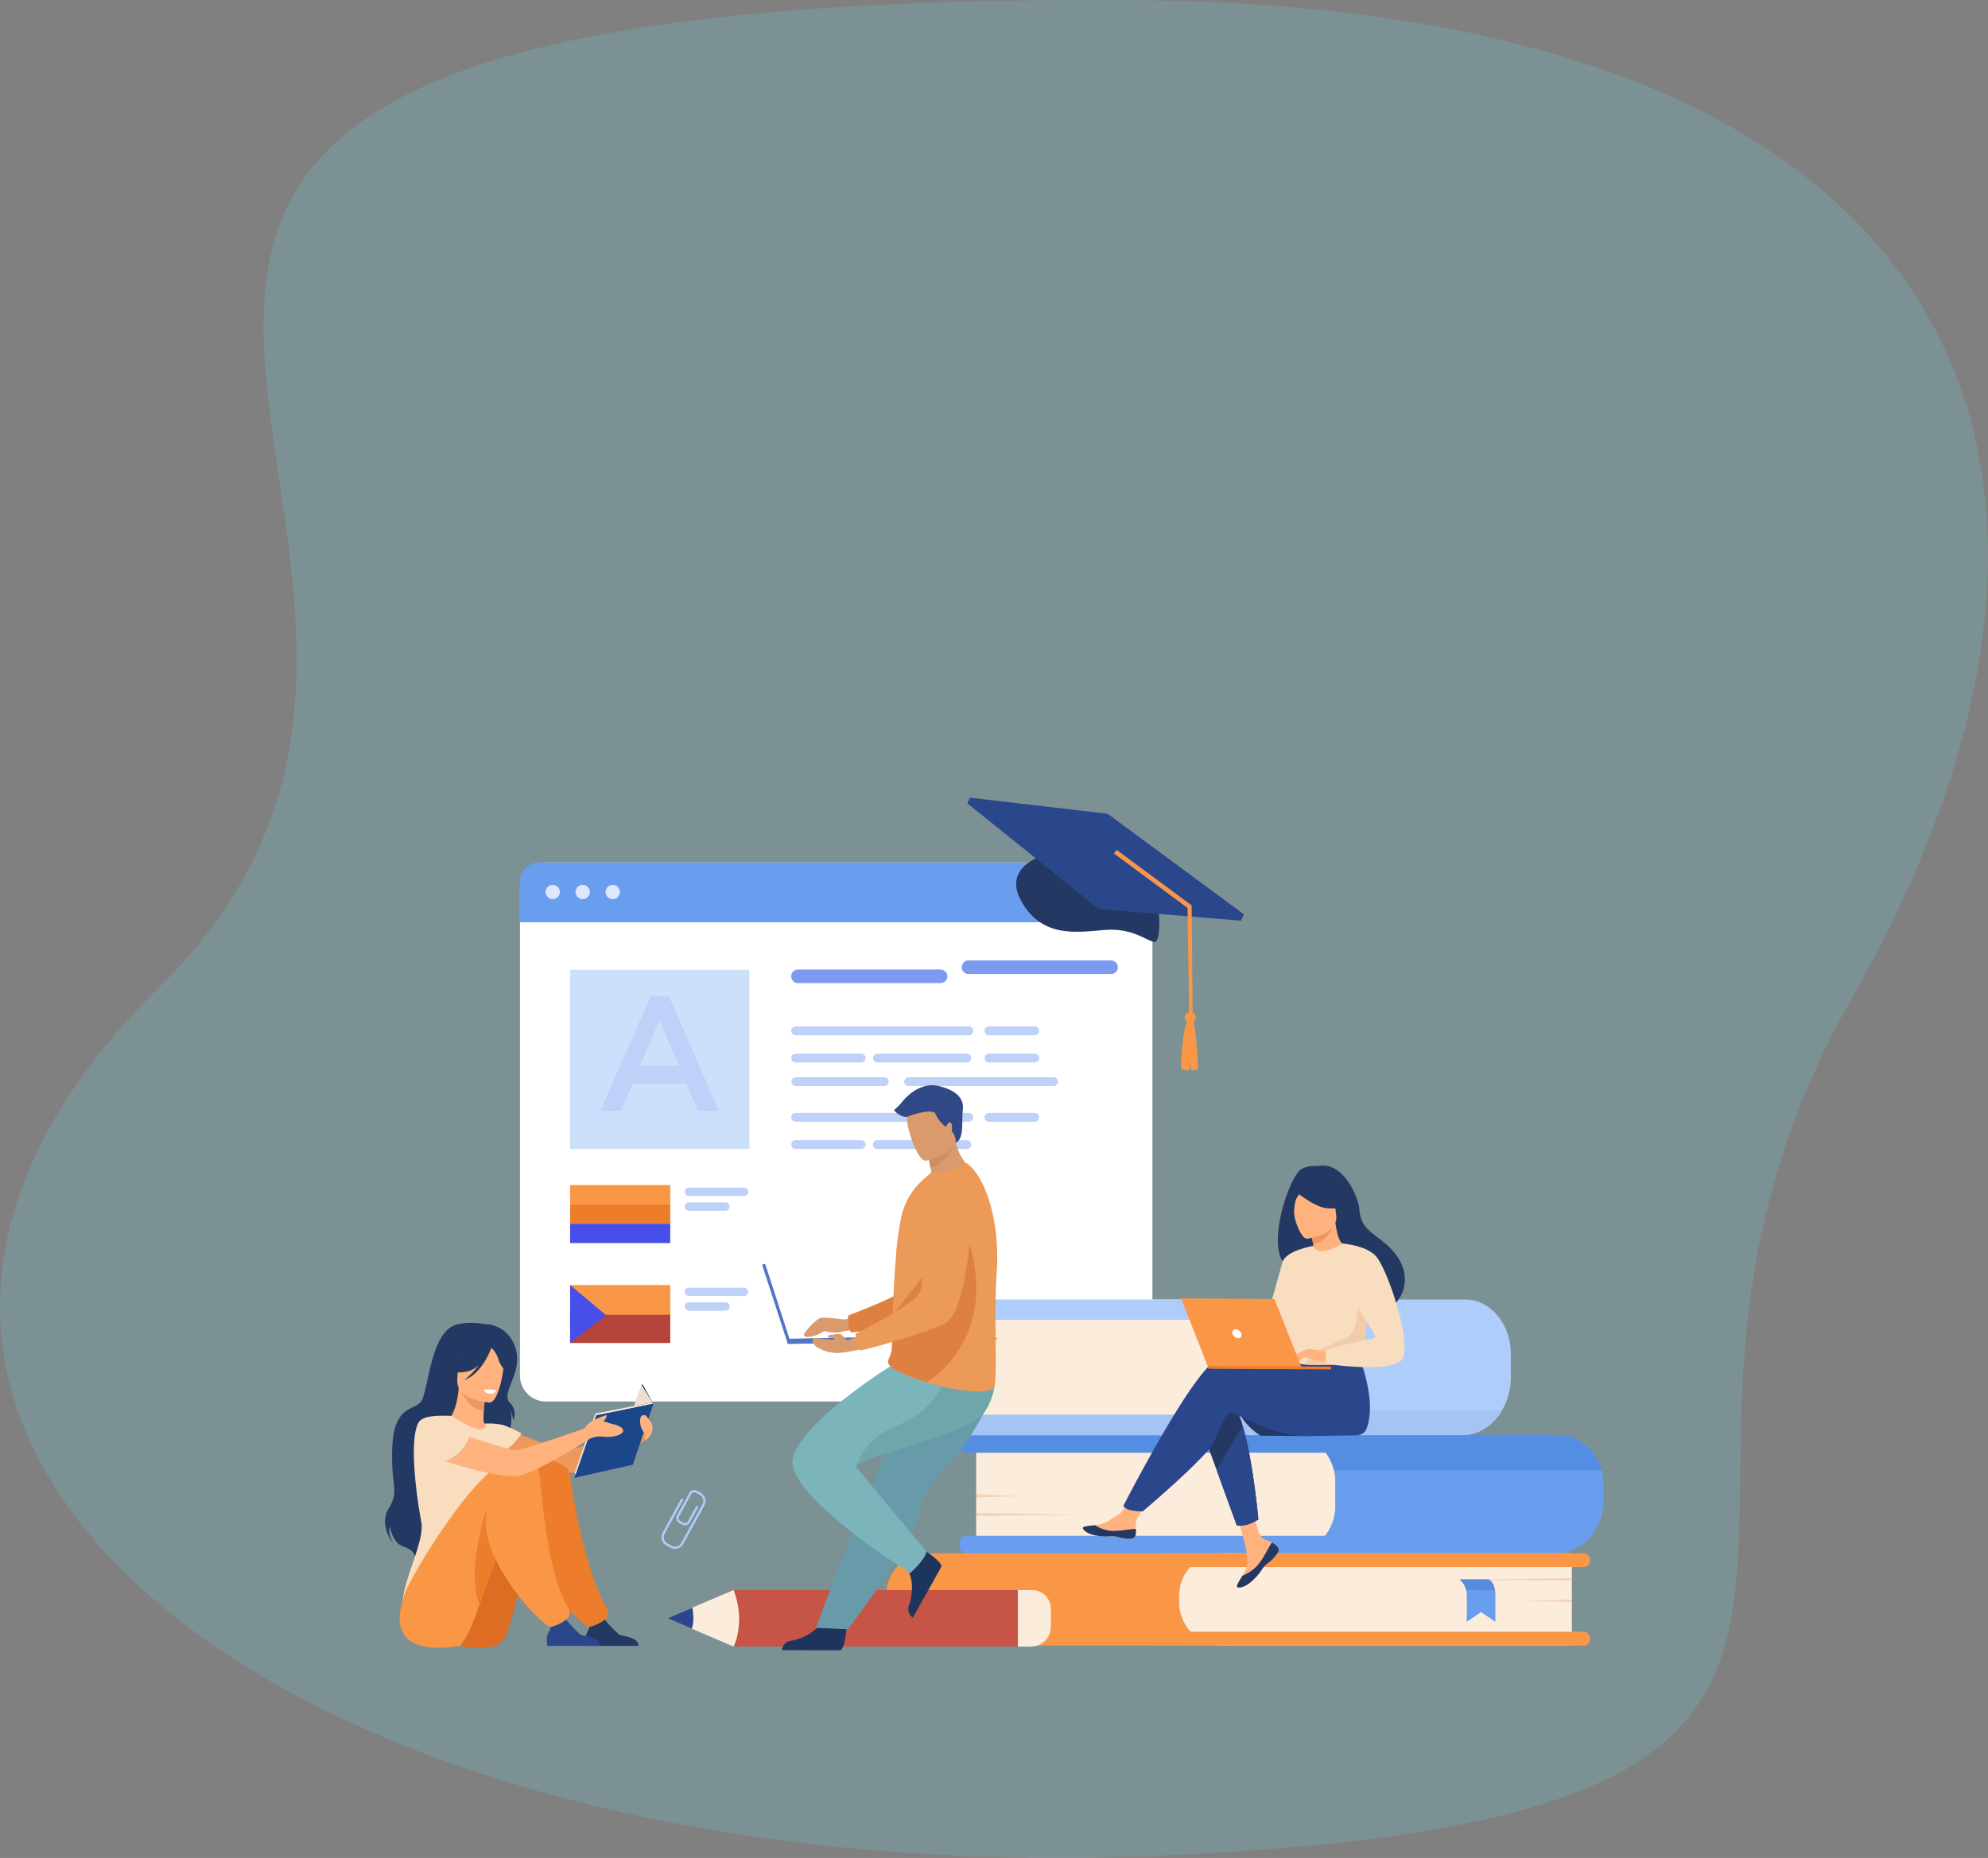 <svg xmlns="http://www.w3.org/2000/svg" width="694.706" height="649.384" viewBox="0 0 694.706 649.384"><rect x="0" y="0" width="694.706" height="649.384" fill="#808080" stroke="none"/><g transform="translate(-1262.284 -3081.423)"><path d="M258.9,716.061c2.024-293.293,164.359-355.836,348.232-251.3s285.729-72.61,300.2,239.024S759.946,1215.347,603.64,1056.3,255.337,1232.232,258.9,716.061Z" transform="translate(2374.49 2822.574) rotate(90)" fill="#66ecff" opacity="0.16"/><path d="M903.368,1294.638l-.922-.505a2.038,2.038,0,0,1-.808-2.763l4.237-7.738a2.038,2.038,0,0,1,2.763-.808l1.321.723a.4.4,0,0,1-.383.7l-1.321-.723a1.24,1.24,0,0,0-1.682.492l-4.237,7.739a1.24,1.24,0,0,0,.491,1.682l.922.505a1.24,1.24,0,0,0,1.682-.492l2.813-5.137a.4.4,0,1,1,.7.382l-2.813,5.137a2.038,2.038,0,0,1-2.763.808" transform="translate(597.259 2319.672)" fill="#afcdfb"/><path d="M877.087,1306.737l-1.654-.905a3.3,3.3,0,0,1-1.151-4.507l6.37-11.634a.4.4,0,0,1,.7.383l-6.37,11.634a2.5,2.5,0,0,0,.834,3.425l1.653.905a2.5,2.5,0,0,0,3.336-1.142l7.256-13.252a2.5,2.5,0,0,0-.835-3.426.4.4,0,0,1,.383-.7,3.3,3.3,0,0,1,1.151,4.507l-7.256,13.252a3.3,3.3,0,0,1-4.417,1.458" transform="translate(619.609 2315.698)" fill="#afcdfb"/><path d="M823.707,308.4H620.765a9.034,9.034,0,0,1-9.034-9.034V129.038A9.034,9.034,0,0,1,620.765,120H823.707a9.034,9.034,0,0,1,9.034,9.034V299.37a9.034,9.034,0,0,1-9.034,9.034" transform="translate(832.259 3262.868)" fill="#fff"/><rect width="221.009" height="188.401" transform="translate(1443.99 3382.871)" fill="none"/><path d="M832.741,140.91H611.731V126.748A6.744,6.744,0,0,1,618.475,120H826a6.744,6.744,0,0,1,6.744,6.744Z" transform="translate(832.259 3262.868)" fill="#699dee"/><path d="M659.1,163.985a2.5,2.5,0,1,1,2.5,2.5,2.5,2.5,0,0,1-2.5-2.5" transform="translate(793.832 3229.213)" fill="#dde7fe"/><path d="M714.689,163.985a2.5,2.5,0,1,1,2.5,2.5,2.5,2.5,0,0,1-2.5-2.5" transform="translate(748.729 3229.213)" fill="#dde7fe"/><path d="M770.283,163.985a2.5,2.5,0,1,1,2.5,2.5,2.5,2.5,0,0,1-2.5-2.5" transform="translate(703.625 3229.213)" fill="#dde7fe"/><rect width="62.649" height="62.649" transform="translate(1461.505 3420.366)" fill="#cde0fb"/><rect width="62.649" height="62.649" transform="translate(1461.505 3420.365)" fill="none"/><path d="M1166.487,323.09h-49.832a2.368,2.368,0,1,1,0-4.735h49.832a2.368,2.368,0,0,1,0,4.735" transform="translate(424.534 3101.945)" fill="#7c9af2"/><rect width="54.567" height="4.734" transform="translate(1538.821 3420.301)" fill="none"/><path d="M1482.285,306.261h-49.832a2.368,2.368,0,1,1,0-4.735h49.832a2.368,2.368,0,0,1,0,4.735" transform="translate(168.326 3115.599)" fill="#7c9af2"/><rect width="54.567" height="4.734" transform="translate(1598.411 3417.125)" fill="none"/><path d="M1176.351,426.845h-60.529a1.535,1.535,0,1,1,0-3.069h60.529a1.535,1.535,0,0,1,0,3.069" transform="translate(424.534 3016.417)" fill="#bdd1f9"/><path d="M1489.843,426.845h-15.978a1.535,1.535,0,1,1,0-3.069h15.978a1.535,1.535,0,0,1,0,3.069" transform="translate(134.052 3016.417)" fill="#bdd1f9"/><path d="M1138.66,477.283h-22.838a1.535,1.535,0,1,1,0-3.069h22.838a1.535,1.535,0,1,1,0,3.069" transform="translate(424.534 2975.496)" fill="#bdd1f9"/><path d="M1298.34,477.283h-31.295a1.535,1.535,0,0,1,0-3.069h31.295a1.535,1.535,0,0,1,0,3.069" transform="translate(301.845 2975.496)" fill="#bdd1f9"/><path d="M1489.843,477.283h-15.978a1.535,1.535,0,1,1,0-3.069h15.978a1.535,1.535,0,0,1,0,3.069" transform="translate(134.052 2975.496)" fill="#bdd1f9"/><path d="M1146.811,520.9h-30.989a1.535,1.535,0,0,1,0-3.069h30.989a1.535,1.535,0,0,1,0,3.069" transform="translate(424.534 2940.114)" fill="#bdd1f9"/><path d="M1375.743,520.9H1325.06a1.535,1.535,0,1,1,0-3.069h50.683a1.535,1.535,0,0,1,0,3.069" transform="translate(254.778 2940.114)" fill="#bdd1f9"/><rect width="93.235" height="20.815" transform="translate(1538.821 3440.193)" fill="none"/><path d="M1176.351,587.076h-60.529a1.535,1.535,0,1,1,0-3.069h60.529a1.535,1.535,0,0,1,0,3.069" transform="translate(424.534 2886.421)" fill="#bdd1f9"/><path d="M1489.843,587.076h-15.978a1.535,1.535,0,1,1,0-3.069h15.978a1.535,1.535,0,0,1,0,3.069" transform="translate(134.052 2886.421)" fill="#bdd1f9"/><path d="M1138.66,637.515h-22.838a1.535,1.535,0,1,1,0-3.069h22.838a1.535,1.535,0,1,1,0,3.069" transform="translate(424.534 2845.5)" fill="#bdd1f9"/><path d="M1298.34,637.515h-31.295a1.535,1.535,0,1,1,0-3.069h31.295a1.535,1.535,0,0,1,0,3.069" transform="translate(301.845 2845.5)" fill="#bdd1f9"/><rect width="86.608" height="12.587" transform="translate(1538.821 3470.428)" fill="none"/><path d="M778.255,368.193h6.47l17.48,40.012h-7.378l-4.03-9.591H772.013l-4.087,9.591h-7.151Zm9.989,24.234-6.867-15.891-6.81,15.891Z" transform="translate(711.339 3061.511)" fill="#bdd1f9"/><rect width="34.997" height="6.756" transform="translate(1461.505 3495.634)" fill="#f99746"/><rect width="34.997" height="6.756" transform="translate(1461.505 3502.39)" fill="#ed7d2b"/><rect width="34.997" height="6.756" transform="translate(1461.505 3509.146)" fill="#474fea"/><path d="M937.6,725.313H918.347a1.459,1.459,0,1,1,0-2.918H937.6a1.459,1.459,0,1,1,0,2.918" transform="translate(584.684 2774.146)" fill="#bdd1f9"/><path d="M931.115,752.567H918.347a1.459,1.459,0,1,1,0-2.918h12.768a1.459,1.459,0,1,1,0,2.918" transform="translate(584.684 2752.035)" fill="#bdd1f9"/><rect width="34.997" height="13.805" transform="translate(1461.505 3530.566)" fill="#f99746"/><rect width="34.997" height="9.873" transform="translate(1461.505 3540.962)" fill="#b5453c"/><path d="M704.551,902.711l12.555,10.546-12.555,9.723Z" transform="translate(756.954 2627.856)" fill="#474fea"/><path d="M937.6,910.436H918.347a1.459,1.459,0,1,1,0-2.918H937.6a1.459,1.459,0,1,1,0,2.918" transform="translate(584.684 2623.955)" fill="#bdd1f9"/><path d="M931.115,937.69H918.347a1.459,1.459,0,1,1,0-2.918h12.768a1.459,1.459,0,1,1,0,2.918" transform="translate(584.684 2601.844)" fill="#bdd1f9"/><path d="M1580.443,124.167s.911,10.863-1.564,10.7-7.362-4.947-17.222-4.169-21.926,2.935-29.219-9.971,9.327-16.621,9.327-16.621Z" transform="translate(86.788 3275.767)" fill="#233862"/><path d="M1486.1,38.912,1535.789,43l1.033-2.211L1489.184,5.623,1441.064,0l-.924,1.978Z" transform="translate(160.168 3360.226)" fill="#2b478b"/><path d="M1846.664,398.512a1.926,1.926,0,1,0-1.322,2.382,1.927,1.927,0,0,0,1.322-2.382" transform="translate(-166.58 3038.047)" fill="#f99746"/><path d="M1839.3,407.348c1.994-.155,2.459,17.979,2.459,17.979a4.416,4.416,0,0,1-1.938.467c-.639-.144-.965-2.593-.965-2.593l-.062,2.567a6.987,6.987,0,0,1-2.944-.456s.3-17.719,3.449-17.965" transform="translate(-160.874 3029.746)" fill="#f99746"/><path d="M1739.323,155.8l-.36-39.618-.257-.192-25.954-19.2-.932,1.262,25.7,19.008.58,38.672Z" transform="translate(-60.247 3281.698)" fill="#f99746"/><path d="M1565.708,1221.749H1456.55v-41.474h109.521A16.029,16.029,0,0,1,1582.1,1196.3v9.053a16.392,16.392,0,0,1-16.392,16.392" transform="translate(146.854 2402.667)" fill="#fcecdb"/><path d="M1650.7,1197.337v6.239a19.033,19.033,0,0,1-2.3,9.14,16.8,16.8,0,0,1-14.675,9.03H1428.144a2.553,2.553,0,0,1-2.463-2.634v-.934a2.553,2.553,0,0,1,2.463-2.634H1553.46a17.134,17.134,0,0,0,1.759-2.829,17.811,17.811,0,0,0,1.837-7.929v-7.932a17.63,17.63,0,0,0-.508-4.221,17.017,17.017,0,0,0-2.906-6.158h-125.5a2.553,2.553,0,0,1-2.463-2.636v-.932a2.553,2.553,0,0,1,2.463-2.636h206.61c7.281,0,13.422,5.224,15.328,12.362a18.149,18.149,0,0,1,.614,4.7" transform="translate(171.898 2402.668)" fill="#699dee"/><path d="M1650.081,1192.635h-93.533a17.017,17.017,0,0,0-2.906-6.158h-125.5a2.553,2.553,0,0,1-2.463-2.636v-.932a2.553,2.553,0,0,1,2.463-2.636h206.61c7.281,0,13.422,5.224,15.328,12.362" transform="translate(171.898 2402.668)" fill="#548ee2"/><path d="M1456.549,1290.17l15.221.7-15.221.42Z" transform="translate(146.855 2313.508)" fill="#f4d2b8"/><path d="M1456.549,1324.656l36.213.7-36.213.42Z" transform="translate(146.855 2285.53)" fill="#f4d2b8"/><path d="M1305.461,1431.862h107.156V1399.6h-108.1a14.537,14.537,0,0,0-14.536,14.537v2.242a15.48,15.48,0,0,0,15.48,15.48" transform="translate(281.992 2224.725)" fill="#f99746"/><path d="M1847.546,1431.862h122.127V1399.6H1847.211a14.78,14.78,0,0,0-14.78,14.78v2.364a15.115,15.115,0,0,0,15.115,15.115" transform="translate(-158.099 2224.725)" fill="#fcecdb"/><path d="M1780.019,1549.818h149.432a2.245,2.245,0,0,0,2.244-2.245v-.335a2.244,2.244,0,0,0-2.244-2.245H1780.019a2.245,2.245,0,0,0-2.245,2.245v.335a2.245,2.245,0,0,0,2.245,2.245" transform="translate(-113.755 2106.77)" fill="#f99746"/><path d="M1780.019,1404.428h149.432a2.244,2.244,0,0,0,2.244-2.245v-.335a2.245,2.245,0,0,0-2.244-2.245H1780.019a2.245,2.245,0,0,0-2.245,2.245v.335a2.245,2.245,0,0,0,2.245,2.245" transform="translate(-113.755 2224.725)" fill="#f99746"/><path d="M2488.207,1485.083l-16.639.542,16.639.327Z" transform="translate(-676.632 2155.375)" fill="#f4d2b8"/><path d="M2389.55,1445.739l-39.585.542,39.585.326Z" transform="translate(-577.975 2187.295)" fill="#f4d2b8"/><path d="M2352.125,1448.041a7.49,7.49,0,0,1,2.258,3.664,5.992,5.992,0,0,1,.176,1.275c.094,3.027,0,9.878,0,9.878l5.008-3.425,5,3.425v-9.285a8.179,8.179,0,0,0-1.224-4.582,1.867,1.867,0,0,0-1.384-.949Z" transform="translate(-579.728 2185.427)" fill="#699dee"/><path d="M2352.125,1448.041a7.49,7.49,0,0,1,2.258,3.664l10.037.135s-.394-3.262-2.465-3.8Z" transform="translate(-579.728 2185.427)" fill="#568cdb"/><path d="M1416.049,976.958H1310.583v-47.4h105.851a16.946,16.946,0,0,1,16.946,16.946v13.12a17.33,17.33,0,0,1-17.33,17.33" transform="translate(265.278 2606.071)" fill="#fcecdb"/><path d="M1408.949,947.957v10.2a12.31,12.31,0,0,1-5.013,10.157,8.759,8.759,0,0,1-4.943,1.559H1282.861a2.736,2.736,0,0,0-2.465,2.943v1.2a2.737,2.737,0,0,0,2.465,2.943h200.622c5.757,0,10.844-3.418,13.917-8.649a22.987,22.987,0,0,0,3.075-11.645v-8.048a22.065,22.065,0,0,0-1.584-8.287c-2.58-6.373-8.044-10.767-14.369-10.767h-201.66a2.734,2.734,0,0,0-2.465,2.941v1.2a2.736,2.736,0,0,0,2.465,2.943h116.488a8.989,8.989,0,0,1,7.064,3.68,12.54,12.54,0,0,1,2.536,7.622" transform="translate(289.769 2606.066)" fill="#afcdfb"/><path d="M1280.4,1139.408v1.2a2.737,2.737,0,0,0,2.465,2.944h200.622c5.757,0,10.844-3.418,13.917-8.649h-93.463a8.757,8.757,0,0,1-4.943,1.559H1282.861a2.736,2.736,0,0,0-2.465,2.943" transform="translate(289.769 2439.475)" fill="#a4c4f4"/><path d="M1310.584,1055.15l14.887.8-14.887.48Z" transform="translate(265.277 2504.181)" fill="#f4d2b8"/><path d="M1310.584,997.345l35.418.8-35.418.48Z" transform="translate(265.277 2551.078)" fill="#f4d2b8"/><path d="M1422.666,1000.728a8.308,8.308,0,0,0-3.111,3.973,5.206,5.206,0,0,0-.243,1.382c-.129,3.282,0,10.711,0,10.711l-6.9-3.714-6.883,3.714v-10.068a7.5,7.5,0,0,1,1.687-4.968,2.673,2.673,0,0,1,1.907-1.03Z" transform="translate(188.25 2548.333)" fill="#f99746"/><path d="M1423.513,1000.728a8.308,8.308,0,0,0-3.111,3.973l-13.83.147s.543-3.537,3.4-4.12Z" transform="translate(187.402 2548.333)" fill="#ed7d2b"/><path d="M542.942,1158.52s21.618,9.419,25.543,9.248,28.105-7.365,28.105-7.365l-.616,4.16s-18.661,10.732-25.185,11.341c-6.423.6-28.386-5.765-30.506-7.108s-3.5-8.915,2.659-10.275" transform="translate(891.681 2420.316)" fill="#ed985f"/><path d="M396.427,973.2s-7.975-1.515-11.947,1.386c-7.2,5.254-7.582,23.369-10.279,26.068s-9.2,1.547-9.776,15.51,2.588,15.13-1.183,21.363,1.6,12.472,1.6,12.472-2.2-3.441-1.256-5.924c0,0,.915,5.481,4.4,6.766s4,2.227,4.553,4.111c0,0,29.706-15.222,29.738-26.018s5.846-21.491,2.991-26.17a10.35,10.35,0,0,1,1.428,4.228,5.567,5.567,0,0,0-1.256-6.337c-2.969-3.055,3.483-9.378,2.528-16.7-.656-5.027-4.183-10.534-11.533-10.753" transform="translate(1034.949 2570.99)" fill="#233862"/><path d="M471.21,1115.537a20.786,20.786,0,0,1-7.268,3.093c-11.2,2.588-15.5-6.88-17.109-13.38a9.63,9.63,0,0,1,3.8-1.166c.81-.1,1.661-.159,2.367-.194,1.258-.963,3.132-4.907,3.547-11.03l.527.141,8.829,2.416s-.4,2.807-.6,5.459c-.153,2.076-.177,4.06.216,4.545.689.15,1.1.247,1.1.247a.019.019,0,0,0,0,.008,56.818,56.818,0,0,1,4.591,9.858" transform="translate(966.041 2473.586)" fill="#ffb27d"/><path d="M509.908,1096.036s-.406,2.8-.6,5.459c-5-.5-7.323-5.263-8.227-7.876Z" transform="translate(922.032 2472.97)" fill="#ed985f"/><path d="M506.91,1032.737s-11.873-.655-11.351-8.043-.659-12.448,6.944-12.341,8.875,3.029,9.3,5.537-1.791,14.828-4.893,14.848" transform="translate(926.523 2538.904)" fill="#ffb27d"/><path d="M495.794,1007.212c-1.674-2.353-3.094-1.965-3.918-1.353a8.31,8.31,0,0,0-10.781.941,14.147,14.147,0,0,1-5.214,8.006s2.066,1.49,7.141.566a8.49,8.49,0,0,0,4.236-2.5,27.744,27.744,0,0,1-5.179,5.474c6.15-2.324,9.134-10.431,9.435-11.29a9.317,9.317,0,0,1,2.339,3.632c.456,1.924,2.424,4.931,3.562,4.88,0,0,.889-4.831-1.621-8.36" transform="translate(942.474 2545.449)" fill="#233862"/><path d="M400.685,1181.753c-1.072-5.481-4.568-27.38-1.072-34.426,1.256-2.532,6.182-2.76,11.588-2.538,1.682,1.086,8.091,5.19,10.724,4.677l.147-.035c1.24-.31,1.708-1.181.674-1.932a23.614,23.614,0,0,1,6,.368c1.878.354,6.943,2.974,6.943,2.974s-2.551,4.608-6.312,6.2c.64,5.721-.311,8.245-6.247,21.459-5.015,11.169.677,21.225.677,21.225s-29.523,23.737-29.687,11.651c-.123-9.1,7.934-22.617,6.564-29.622" transform="translate(1008.807 2431.51)" fill="#f9ddbf"/><path d="M481.353,1293.789a5.489,5.489,0,0,0,3.949-2.4q.214-.32.456-.687c3.36-5.087,4.668-20.667,12.227-37.264,1.841-4.041,8.45-4.767,10.252-9.336,0,0,4.436-14.805-8.49-15.242s-34.615,41.2-34.958,45.561c-.332,4.229-8.545,22.2,16.564,19.372" transform="translate(952.726 2363.255)" fill="#dd6d22"/><path d="M751.521,1530.143h-18.4s-.688-2.934.52-4.931c1.069-1.766.659-2.773-.132-4.234a7.149,7.149,0,0,0,3.1.584,6.48,6.48,0,0,0,2.736-.963,66.229,66.229,0,0,0,5.241,5.507c1.2.864,6.563.556,6.933,4.038" transform="translate(733.93 2126.561)" fill="#233862"/><path d="M635.378,1230.622c1.108,8.3,5.433,34.517,13.064,47.305,2.46,4.123-6.2,6.434-6.245,6.422-1.161-.3-3.1-2.156-3.988-2.959-6.2-5.583-18.771-21.393-18.771-34.068,0-6.181-.109-17.984,4.386-20.983,2.768-1.848,11.114.984,11.554,4.283" transform="translate(826.006 2365.769)" fill="#ed7d2b"/><path d="M410.066,1289.389s.682-.949,1.871-2.751c1.415-2.143,2.98-6.36,4.88-11.766,2-5.675,4.363-12.656,7.321-19.92.913-2.242,1.882-4.512,2.913-6.778,1.841-4.041,6.906-3.482,8.708-8.05,0,0,7.031-15.835-5.894-16.272s-37.486,42.361-38.9,46.506c-1.545,4.537-9.083,23.378,19.1,19.031" transform="translate(1013.043 2367.315)" fill="#f99746"/><path d="M679.955,1530.143h-18.4s-.688-2.934.52-4.931c1.069-1.766.659-2.773-.132-4.234a7.15,7.15,0,0,0,3.1.584,6.479,6.479,0,0,0,2.736-.963,66.27,66.27,0,0,0,5.241,5.507c1.2.864,6.563.556,6.933,4.038" transform="translate(791.991 2126.561)" fill="#2b478b"/><path d="M529.68,1355.9c2-5.675,4.363-12.656,7.321-19.92-.772-5.5-2.439-10.318-5.241-12.259,0,0-6.8,21.061-2.079,32.179" transform="translate(900.179 2286.292)" fill="#ed7d2b"/><path d="M566.577,1231.449c1.108,8.3,2.668,35.105,10.3,47.894,2.46,4.123-6.2,6.434-6.245,6.422-1.161-.3-3.1-2.156-3.988-2.959-6.2-5.583-18.771-21.393-18.771-34.068,0-6.18,7.253-17.488,11.747-20.488a4.521,4.521,0,0,1,6.958,3.2" transform="translate(884.068 2364.354)" fill="#f99746"/><path d="M549.161,1096.722a10.965,10.965,0,0,0-4.281-.188s.168,1.232,2.5,1.354a1.858,1.858,0,0,0,1.784-1.166" transform="translate(886.495 2470.67)" fill="#fff"/><path d="M806.755,1092.793l-3.814-6.882-8.251,23.023,4.868,5.226Z" transform="translate(683.824 2479.224)" fill="#163560"/><path d="M720.113,1126.41l-7.67,21.911,20.387-4.573,7.2-21.367Z" transform="translate(750.55 2449.637)" fill="#1c468a"/><path d="M713.062,1162.161l-.357-.625,7.258-20.734.363.554Z" transform="translate(750.339 2434.691)" fill="#efdece"/><path d="M751.166,1124.629l19.329-3.761.949.285-19.915,4.031Z" transform="translate(719.135 2450.864)" fill="#fcecdb"/><path d="M829.591,1094.231l-4.124-6.547-2.629,7.391,5.8-1.13Z" transform="translate(660.987 2477.786)" fill="#efdece"/><path d="M491.357,1147.071c-.663-.127-2.085-.664-3.526-1.06a2.953,2.953,0,0,0,1.042-1.165c.257-.812.428-1.073-.428-.816s-3.853,1.631-3.853,1.631l.008,0c-1.7.5-3.271,2.9-3.271,2.9s-21.078,7.409-23.614,7.537c-3.923.2-30.034-9.419-30.034-9.419-6.162,1.36-4.78,8.932-2.659,10.275s20.909,8.179,32.044,8.307c5.64.065,26.155-13.121,26.155-13.121a8.731,8.731,0,0,1,4.282-.754c1.884.342,6.252,0,7.194-1.541s-2.227-2.569-3.34-2.783" transform="translate(985.193 2432.149)" fill="#ffb27d"/><path d="M437.095,1160.656a14.346,14.346,0,0,1-10.356,9.075s-13.244-4.08-6.65-13.1c0,0,6.52-4.844,17.006,4.029" transform="translate(989.232 2422.923)" fill="#f9ddbf"/><path d="M838.421,1147.39v0a2.029,2.029,0,0,0-.07-.6s-1.889-2.988-2.508-3.111c-1.885-.372-1.885,2.109-1.485,3.71a6.507,6.507,0,0,0,1.56,2.763h0l-.075,2.338a5,5,0,0,0,2.579-5.1" transform="translate(651.814 2432.387)" fill="#ffb27d"/><path d="M1940.8,1132.391a22.772,22.772,0,0,0,7.859,8.517l18.353.13s-28.856-13.322-26.212-8.647" transform="translate(-245.879 2442.323)" fill="#233862"/><path d="M1949.1,1321.777a1.7,1.7,0,0,1,.29,1.817.013.013,0,0,1,0,.009c-.446,1.207-1.9,2.547-3.591,3.884-.216.172-.408.328-.575.473-.044.038-.088.076-.129.114s-.066.06-.1.089c-1.577,1.433-.99,1.768-3.824,4.679-3.233,3.316-5.443,3.361-6.069,3.052-.53-.263.563-2.026,1.774-4.008.059-.1.116-.192.177-.289.161-.263.321-.531.482-.8,1.42-2.385,1.068-3.512.76-7.079-.25-2.9-4.393-16.216-4.393-16.216l6.157-1.016s1.778,10.594,3.807,12.238c1.085.876,2.306.9,3.35,1.547.073.045.146.092.217.139a8.073,8.073,0,0,1,1.673,1.364" transform="translate(-240.419 2300.269)" fill="#ffb27d"/><path d="M1953.671,1381.043a1.7,1.7,0,0,1,.29,1.817.014.014,0,0,1-.005.009,13.063,13.063,0,0,1-3.6,3.872c-.213.175-.4.335-.57.485-.044.038-.088.076-.129.114l-.1.089c-1.577,1.433-.99,1.768-3.825,4.678-3.233,3.316-5.442,3.361-6.069,3.052-.53-.263.563-2.026,1.774-4.008a13.675,13.675,0,0,0,5.75-4.175c1.95-2.452,3.261-5.611,4.589-7.437q.11.067.217.139a8.059,8.059,0,0,1,1.673,1.364" transform="translate(-244.989 2241.002)" fill="#233862"/><path d="M1672.541,1308.284c-.393,1.9-3.1,1.56-6.115.8s-2.305.123-6.6-.384-5.591-2.12-5.718-2.76c-.114-.568,2.014-.754,4.3-1,.287-.03.575-.064.864-.1,2.577-.3,4.474-1.952,6.822-3.3,2.224-1.277,5.567-6.518,5.567-6.518l5.9.509s-3.129,4.681-4.342,6.717a7.13,7.13,0,0,0-.607,4.017,7.576,7.576,0,0,1-.06,2.018" transform="translate(-13.418 2309.571)" fill="#ffb27d"/><path d="M1666.426,1351.719c-3.018-.76-2.306.123-6.6-.383s-5.591-2.12-5.718-2.761c-.113-.568,2.014-.754,4.3-1l.021.044a12.132,12.132,0,0,0,6.148,1.958c2.919.092,6.016-.723,8.032-.676a7.571,7.571,0,0,1-.06,2.018c-.393,1.9-3.1,1.56-6.114.8" transform="translate(-13.418 2266.936)" fill="#233862"/><path d="M1873.07,1125.783l5.411,14.881,7.064,19.431a11.664,11.664,0,0,0,3.828-.323,16.594,16.594,0,0,0,3.713-1.775s-1.853-20.822-5.5-32.794a21.278,21.278,0,0,0-3.161-6.965c-5.734-6.874-11.357,7.544-11.357,7.544" transform="translate(-191.07 2454.504)" fill="#233862"/><path d="M1761.878,1030.234c3.622-1.14,13.917.429,24.257,2.529l2.193-3.56,22.375-1.589s7.263,16.416,3.15,26.815c-.6,1.528-2.079,2.164-4.09,2.182l0,0s-13.346.231-17.668.2c-11.121-.079-23.482-7.811-25.086-8.143-2.625-.544-3.714,4.706-6.382,10.208s-24.882,24.273-24.882,24.273a19.439,19.439,0,0,1-4.792-.526,4.721,4.721,0,0,1-2.05-1.314s24.811-48.507,32.979-51.078" transform="translate(-74.104 2526.521)" fill="#2b478b"/><path d="M2021.009,717.5c7.932,4.441,24.023,13.644,24.107,13.586,0,0,5.921,2.28,9.306.066,5.641-3.689,8.722-13.7-1.484-22.411-5.091-4.343-8.721-5.417-9.225-12.3-.274-3.733-5.287-16.083-13.769-15a12.932,12.932,0,0,1-2.137.125,7.933,7.933,0,0,0-4.308,1.08c-4.816,2.821-14.416,33.074-2.49,34.855" transform="translate(-306.436 2807.424)" fill="#233862"/><path d="M2077.119,799.7c-.035.022,3.908,1.4,6.56.248,2.495-1.081,4.407-5.159,4.37-5.162-1.131-.06-2.366-1.058-3.276-7.554l-.483.169-8.12,2.857s.568,2.6.93,5.08c.305,2.08.462,4.071.018,4.362" transform="translate(-355.846 2721.544)" fill="#ffb27d"/><path d="M2076.17,790.986s.346,1.824.826,4.431c4.658-.8,6.62-4.778,7.293-7.288Z" transform="translate(-355.845 2720.816)" fill="#ed975d"/><path d="M2045.625,733.207s11.091-1.409,10.108-8.3-.215-11.718-7.338-11.11-8.12,3.434-8.352,5.815,2.672,13.786,5.582,13.6" transform="translate(-326.524 2781.166)" fill="#ffb27d"/><path d="M2042.379,713.184s7.05,6.163,11.872,6.69,6.659-1.009,6.659-1.009a18.839,18.839,0,0,1-4.512-6.2,3.392,3.392,0,0,0-2.783-2.02c-3.444-.322-9.974-.5-11.236,2.543" transform="translate(-328.43 2783.82)" fill="#233862"/><path d="M2041.168,716.333a17.472,17.472,0,0,0-3.148,3.974,13.415,13.415,0,0,0-.414,7.128s-3.646-7.215-1.529-10.693c2.246-3.688,5.091-.408,5.091-.408" transform="translate(-322.781 2780.154)" fill="#233862"/><path d="M2031.137,847.288c.177,22.433-.034,17.744,2.405,19.89.588.517,2.247.834,4.434.994,6.875.505,18.973-.543,19.442-1.811,1.618-4.387.507-5.761,1.878-12.485.144-.715.32-1.489.526-2.332,1.136-4.617,2.222-6.183-1.641-13.64-3.5-6.755-7.153-12.243-7.486-12.049-9.407,5.495-10.129.815-10.129.815s-9.515,9.675-9.428,20.617" transform="translate(-319.309 2690.212)" fill="#f9ddbf"/><path d="M1901.746,1178.595l7.064,19.431a11.666,11.666,0,0,0,3.828-.323,16.59,16.59,0,0,0,3.712-1.775s-1.853-20.822-5.5-32.793Z" transform="translate(-214.334 2416.573)" fill="#2b478b"/><path d="M2000.247,830.19s-9.65,1.566-10.811,5.708-7.994,28.493-7.994,28.493,4.894.915,7.173-1.333,8.025-20.946,8.025-20.946Z" transform="translate(-278.991 2686.692)" fill="#f9ddbf"/><path d="M2067.384,948.4c6.875.505,18.974-.543,19.442-1.811,1.618-4.387.507-5.761,1.878-12.485l-3.251-9.365s.475,10.406-2.612,13.121-12.6,5.193-14.1,7.469a8.37,8.37,0,0,0-1.352,3.071" transform="translate(-348.717 2609.982)" fill="#f2ccaa"/><path d="M2057.573,1022.513s-6.775-1.559-7.875-.964-3.79,2.768-4.13,3.529,2.441-.562,3.344-.8a8.024,8.024,0,0,1,2.878.652,9.58,9.58,0,0,0,5.162.555Z" transform="translate(-330.994 2531.552)" fill="#ffb27d"/><path d="M2109.355,825.85s9.107.626,12.23,5.047c4.4,6.224,13.018,32.677,7.945,36.161-5.712,3.924-25.879.854-25.879.854s-.649-3.145.3-4.657S2120.1,859.4,2120.8,858.7s-8.666-13.732-8.651-15.835-2.8-17.015-2.8-17.015" transform="translate(-377.964 2690.213)" fill="#f9ddbf"/><path d="M2054.288,1032.126a13.13,13.13,0,0,1-1.9,2.04,1.394,1.394,0,0,1-.768.159l.97-1.718Z" transform="translate(-335.926 2522.86)" fill="#ffb27d"/><path d="M2049.749,1022.129l-4.147,1.978a.736.736,0,0,0,.683.269,9.829,9.829,0,0,0,1.8-.48Z" transform="translate(-331.044 2530.971)" fill="#ffb27d"/><path d="M1878.242,952.166l-32.7-.231-9.664-24.529,32.648.23Z" transform="translate(-160.897 2607.82)" fill="#f99746"/><path d="M1885.1,1052.333l43.178.3-.007.953-42.795-.3Z" transform="translate(-200.827 2506.466)" fill="#ed7d2b"/><path d="M1931.034,986.235a1.133,1.133,0,0,1,1.121-1.549,2.23,2.23,0,0,1,1.992,1.571,1.133,1.133,0,0,1-1.121,1.549,2.231,2.231,0,0,1-1.992-1.571" transform="translate(-238.047 2561.349)" fill="#fff"/><rect width="99.348" height="19.75" transform="translate(1518.627 3637.181)" fill="#c65447"/><path d="M907.962,1487.417l-14.6-6.246-8.493-3.633,8.693-3.715,14.406-6.156a29.859,29.859,0,0,1,1.951,9.331c.045,7.1-1.956,10.42-1.956,10.42" transform="translate(610.662 2169.506)" fill="#fcecdb"/><path d="M1545.308,1474.323v6.244a6.954,6.954,0,0,1-6.956,6.953h-4.6l0-19.75h5a6.552,6.552,0,0,1,6.55,6.553" transform="translate(84.217 2169.422)" fill="#fcecdb"/><path d="M893.561,1500.293c.361,2,.676,5.053-.2,7.348l-8.493-3.633Z" transform="translate(610.662 2143.035)" fill="#2b478b"/><path d="M1158.622,950.419s-5.321,3.025-6.811,3.025-7.337-1.13-8.966-.3a19.061,19.061,0,0,0-5.134,5.278c-.995,1.968,4.007,1.1,6.372-.578a1.491,1.491,0,0,1,1.181-.244c1.224.267,3.769.729,5,.274,1.652-.611,10.353-1.29,10.353-1.29Z" transform="translate(405.634 2589.149)" fill="#d99b6c"/><path d="M1119.612,1516.75s-.573,9.24-2.361,9.373c-.238.018-9.067.018-9.067.018l-11.271-.066a3.657,3.657,0,0,1,3.368-3.29c3.294-.574,8.808-2.889,10.8-7.244,2.1-4.581,8.526,1.209,8.526,1.209" transform="translate(438.628 2132.095)" fill="#1d355d"/><path d="M1265.362,708.506s-5.516,39.2-14.65,42.715c-4.507,1.732-24.424,5.66-30.315,6.055,0,0-1.443-1.171-1.092-5.937,0,0,20.867-7.661,23.832-11.827,4.412-6.2-2.739-25.331,2.8-31.155s14.86-8.326,19.428.149" transform="translate(339.377 2789.855)" fill="#de8140"/><path d="M1215.2,1070.773a68.688,68.688,0,0,1-5.388,7.709c-5.928,7.484-12.381,13.655-13.506,19.488a26.372,26.372,0,0,1-1.042,3.733c-.469,1.336-1.05,2.741-1.72,4.193a129.2,129.2,0,0,1-10.034,17.153c-6.494,9.622-12.6,17.65-12.6,17.65l-11.2-.477c.449-1.122,5.333-14.407,11.866-30.643,2.653-6.591,5.474-13.6,8.2-20.362q.544-1.354,1.084-2.693c.832-2.069,1.651-4.106,2.451-6.089,6.134-15.245,11.021-27.384,11.021-27.384s24.519-9.288,27.065-3.27c2.1,4.962.39,9.824-6.2,20.99" transform="translate(387.677 2510.181)" fill="#689baa"/><path d="M1329.406,1389.639s7.789,5,7.033,6.63c-.1.216-4.4,7.926-4.4,7.926l-5.552,9.809a3.657,3.657,0,0,1-1.23-4.545c1.1-3.156,1.771-9.1-1.057-12.965-2.977-4.067,5.211-6.855,5.211-6.855" transform="translate(254.763 2232.809)" fill="#1d355d"/><path d="M1157.585,1126.073s4.868-4.293,5.726-7.443c0,0-20.057-24.031-24.408-29.418-.2-.247-.149-.519.115-.816,3.285-3.7,39.778-11.232,44.548-18.653a23,23,0,0,0,3.082-7.1,16.794,16.794,0,0,0,.226-7.656l-36.446-1.054s-30.345,18.895-33.782,31.778,40.939,40.366,40.939,40.366" transform="translate(422.774 2505.172)" fill="#7cb4bc"/><path d="M1236.021,1095.538c3.285-3.7,39.778-11.232,44.548-18.653a22.993,22.993,0,0,0,3.082-7.1v-4.613l-15.49-2.436s-4.393,13.516-17.4,18.585c-12.185,4.748-14.493,13.172-14.737,14.221" transform="translate(325.77 2498.03)" fill="#6da6ab"/><path d="M1349.339,645.8c7.374,1.906,19.6-4.925,19.6-4.925a18.091,18.091,0,0,1-6.5-10.2c-.09-.353-.169-.715-.242-1.086l-3.787-.8-5.631,5.045a48.378,48.378,0,0,0,.833,5.7q.183.943.424,2.021a17.372,17.372,0,0,0-4.689,4.249" transform="translate(233.835 2850.085)" fill="#d99b6c"/><path d="M1331.533,715.781c-1.056,14.2.333,35.807-.865,39.548-1.034,3.228-12.815,1.309-17.517.231-1.741-.4-3.849-.969-6.026-1.642-6.073-1.881-12.691-4.566-13.4-6.56a1.743,1.743,0,0,1-.065-.23,1.823,1.823,0,0,1,.013-.835c.237-1.016,1.149-2.116,1.256-4.632.12-2.809.1-6.117.208-9.675.005-.4.011-.838.055-1.236v-.146c0-.076,0-.151.005-.228.1-3.967.309-8.138.55-12.274.153-2.6.33-5.171.533-7.635a102.138,102.138,0,0,1,2.188-15.6,25.048,25.048,0,0,1,8.047-12.422l2.241-1.923a12.959,12.959,0,0,0,8.133-1.083c2.894-1.375,3.894-2.359,4.4-1.988,6.685,5.158,11.493,20.962,10.246,38.326" transform="translate(279.044 2810.671)" fill="#eb9a57"/><path d="M1307.308,847.311c-6.073-1.881-12.691-4.566-13.4-6.56a1.69,1.69,0,0,1-.065-.229c0-.278.007-.557.013-.835.237-1.016,1.149-2.116,1.256-4.632.12-2.809.1-6.117.208-9.675.005-.4.011-.838.055-1.236V824c0-.077,0-.151.006-.228l24.553-31.281s16.5,34.368-12.625,54.821" transform="translate(278.861 2717.278)" fill="#de8140"/><path d="M1367.527,633.839a48.458,48.458,0,0,0,.833,5.7c5.5-1.778,7.994-6.745,8.827-8.852-.089-.353-.169-.715-.242-1.086l-3.786-.8Z" transform="translate(219.079 2850.085)" fill="#cb8f65"/><path d="M1335.026,580.665s11.993-2,10.632-9.451-.73-12.725-8.445-11.762-8.679,4.077-8.829,6.674,3.488,14.868,6.643,14.539" transform="translate(250.84 2906.434)" fill="#d99b6c"/><rect width="1.112" height="29.118" transform="translate(1528.604 3523.488) rotate(-17.995)" fill="#5276c4"/><rect width="30.556" height="1.828" transform="translate(1537.562 3549.354) rotate(-1.224)" fill="#5276c4"/><path d="M1174.981,992.349s-9.816,2.588-13.5,2.316-6.742-2.022-7.205-2.936-1.437-2.535,1.07-2.236,5.927.832,6.033.351-2.043-.436-2.043-.436-.65-.945.168-.979,3.2-.682,4.09-.239,1.7,2.079,2.352,2.011,8.214-3.408,8.214-3.408Z" transform="translate(392.558 2559.639)" fill="#d99b6c"/><path d="M1274.208,720.935s-1.16,39.572-9.851,44.069c-4.288,2.219-23.651,8.318-29.463,9.36,0,0-1.563-1-1.739-5.78,0,0,19.9-9.915,22.383-14.383,3.7-6.649-5.515-24.875-.655-31.273s13.852-9.914,19.326-1.993" transform="translate(328.095 2779.034)" fill="#eb9a57"/><path d="M1326.08,552.718a5.673,5.673,0,0,0-1.44-4.02s.549-2.562-.465-2.985-1.225,1.732-1.689,1.394a10.355,10.355,0,0,1-3.422-4.308c-.887-2.365-9.005.5-9.952.926s-3.988-1.137-4.579-2.4a17.8,17.8,0,0,0,2.45-2.365c.76-1.014,6.083-7.857,13.517-5.914s8.448,5.491,8.025,8.532.6,10.124-2.446,11.145" transform="translate(270.185 2928.05)" fill="#304885"/></g></svg>